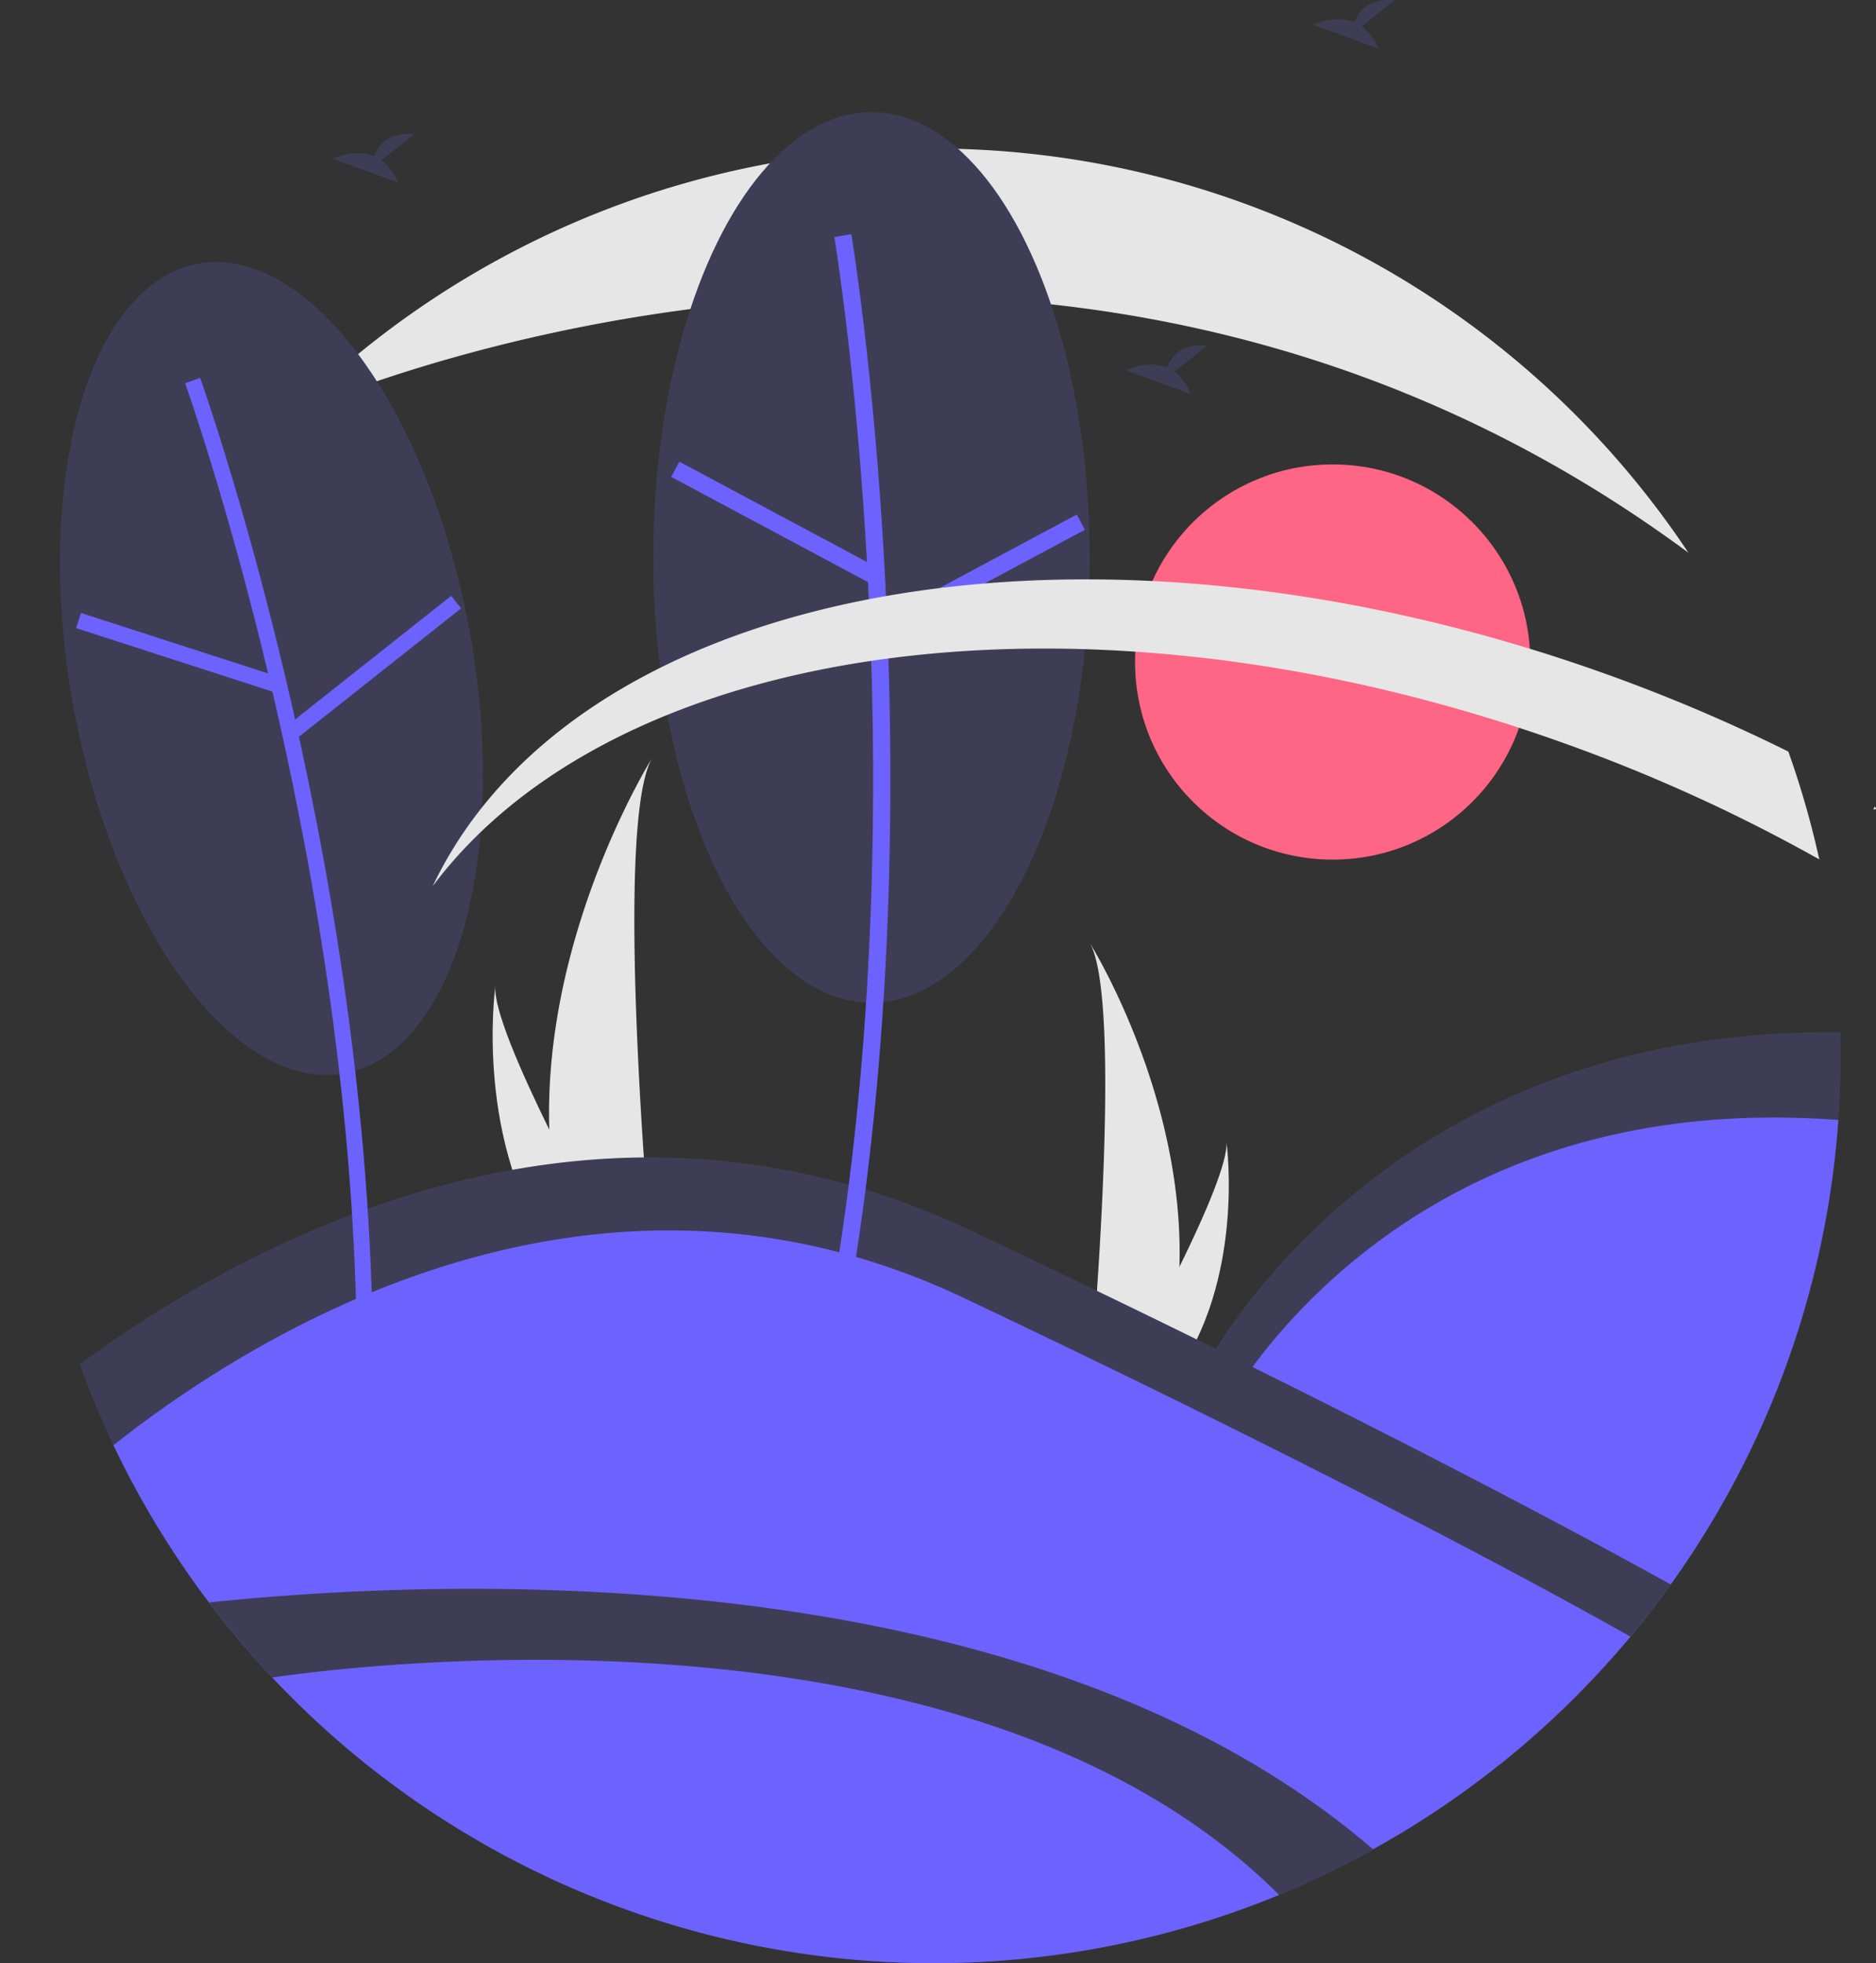 <svg xmlns="http://www.w3.org/2000/svg" width="360.15" height="376.901" viewBox="0 0 360.15 376.901">
  <rect x="0" y="0" width="360.15" height="376.901" fill="#333333" stroke="none"/>
  <g id="Group_5" data-name="Group 5" transform="translate(22.862 0)">
    <circle id="Ellipse_29" data-name="Ellipse 29" cx="37.937" cy="37.937" r="37.937" transform="translate(195.042 89.16)" fill="#ff6584"/>
    <path id="Path_112" data-name="Path 112" d="M945.548,383.783c.084-.015.147-.074.244-.059a3.212,3.212,0,0,0-.166-.48l-.352.48Z" transform="translate(-608.504 -228.4)" fill="#fff"/>
    <path id="Path_113" data-name="Path 113" d="M440.28,436.08a88.164,88.164,0,0,0,4.118,24.371c.057.183.117.363.178.547h15.369c-.016-.164-.033-.347-.049-.547-1.025-11.781-6.933-83.486.131-95.747C459.41,365.7,439.089,398.646,440.28,436.08Z" transform="translate(-357.688 -219.193)" fill="#e6e6e6"/>
    <path id="Path_114" data-name="Path 114" d="M430.751,503.6c.128.183.262.366.4.547h11.53c-.087-.156-.189-.339-.306-.547-1.9-3.438-7.543-13.716-12.776-24.371-5.624-11.451-10.784-23.336-10.349-27.637C419.115,452.565,415.223,482.14,430.751,503.6Z" transform="translate(-347.005 -262.345)" fill="#e6e6e6"/>
    <path id="Path_115" data-name="Path 115" d="M663.651,497.437a76.856,76.856,0,0,1-3.591,21.247c-.05.16-.1.317-.155.476h-13.4c.014-.143.029-.3.043-.476.893-10.271,6.044-72.784-.114-83.474C646.973,436.078,664.689,464.8,663.651,497.437Z" transform="translate(-460.094 -254.208)" fill="#e6e6e6"/>
    <path id="Path_116" data-name="Path 116" d="M668.378,556.306c-.112.16-.229.319-.348.477H657.979c.076-.136.164-.3.267-.477,1.661-3,6.576-11.958,11.138-21.247,4.9-9.983,9.4-20.344,9.023-24.094C678.523,511.81,681.916,537.593,668.378,556.306Z" transform="translate(-465.827 -291.829)" fill="#e6e6e6"/>
    <path id="Path_117" data-name="Path 117" d="M367.069,131.806l6.249-5c-4.854-.536-6.849,2.112-7.665,4.207-3.792-1.575-7.921.489-7.921.489l12.5,4.539a9.462,9.462,0,0,0-3.165-4.237Z" transform="translate(-316.717 -101.013)" fill="#3f3d56"/>
    <path id="Path_118" data-name="Path 118" d="M740.953,80.7l6.249-5c-4.854-.536-6.849,2.112-7.665,4.207-3.792-1.575-7.921.489-7.921.489l12.5,4.539a9.461,9.461,0,0,0-3.165-4.237Z" transform="translate(-502.397 -75.633)" fill="#3f3d56"/>
    <path id="Path_119" data-name="Path 119" d="M811.693,473.847q0,6.211-.433,12.322a173.219,173.219,0,0,1-32.177,89.168q-3.687,5.145-7.742,10a174.93,174.93,0,0,1-23.233,23.078l-37.034-21.731-22.143-51.68s33.037-66.892,122.7-65.68Q811.69,471.579,811.693,473.847Z" transform="translate(-481.198 -271.142)" fill="#3f3d56"/>
    <path id="Path_120" data-name="Path 120" d="M814.422,502.329a174.207,174.207,0,0,1-65.081,123.814l-34.405-20.187L695.3,560.121S727.119,495.7,814.422,502.329Z" transform="translate(-484.361 -287.303)" fill="#6c63ff"/>
    <path id="Path_121" data-name="Path 121" d="M566.675,599.053q-3.687,5.145-7.742,10a174.254,174.254,0,0,1-67.442,49.6q-7.951,3.278-16.276,5.781a190.7,190.7,0,0,1-120.934-7.678,174.819,174.819,0,0,1-86.566-84.44q-3.607-7.582-6.487-15.549c33.486-24.531,99.47-59.658,171.385-25.525Q462.452,545.4,485.9,557.06C525.57,576.724,551.971,590.9,566.675,599.053Z" transform="translate(-268.791 -294.859)" fill="#3f3d56"/>
    <path id="Path_122" data-name="Path 122" d="M565.332,622.884a174.309,174.309,0,0,1-291.219-36.74c27.967-22.116,92.47-61.859,163.258-28.266q27.307,12.96,48.757,23.628C527.817,602.168,553.5,616.21,565.332,622.884Z" transform="translate(-275.191 -308.687)" fill="#6c63ff"/>
    <path id="Path_123" data-name="Path 123" d="M534.063,731.651a175.974,175.974,0,0,1-18.082,8.715,174.375,174.375,0,0,1-205.438-56.147C352.147,679.832,467.145,673.917,534.063,731.651Z" transform="translate(-293.283 -376.573)" fill="#3f3d56"/>
    <path id="Path_124" data-name="Path 124" d="M527.98,753.813A174.379,174.379,0,0,1,334.7,712.071C349.836,709.848,468.637,694.583,527.98,753.813Z" transform="translate(-305.281 -390.02)" fill="#6c63ff"/>
    <path id="Path_125" data-name="Path 125" d="M610.375,209.874v.005c-124.38-91.963-266.885-27.234-267.986-26.738v-.005a174.215,174.215,0,0,1,267.986,26.738Z" transform="translate(-309.098 -103.765)" fill="#e6e6e6"/>
    <ellipse id="Ellipse_30" data-name="Ellipse 30" cx="38.713" cy="78.989" rx="38.713" ry="78.989" transform="translate(-22.862 57.478) rotate(-10.221)" fill="#3f3d56"/>
    <path id="Path_126" data-name="Path 126" d="M337.437,403.424c-1.247-94.3-32.8-182.8-33.118-183.679l-2.877,1.038c.317.878,31.7,88.91,32.936,182.682Z" transform="translate(-288.762 -147.203)" fill="#6c63ff"/>
    <rect id="Rectangle_1" data-name="Rectangle 1" width="3.059" height="39.7" transform="translate(-8.245 120.589) rotate(-72.079)" fill="#6c63ff"/>
    <rect id="Rectangle_2" data-name="Rectangle 2" width="39.701" height="3.059" transform="translate(32.628 139.046) rotate(-38.378)" fill="#6c63ff"/>
    <ellipse id="Ellipse_31" data-name="Ellipse 31" cx="41.891" cy="85.474" rx="41.891" ry="85.474" transform="translate(102.55 21.538)" fill="#3f3d56"/>
    <path id="Path_127" data-name="Path 127" d="M552.291,366.906c16.778-100.663.169-200.962,0-201.962l-3.264.553c.169,1,16.682,100.767,0,200.866Z" transform="translate(-411.718 -119.987)" fill="#6c63ff"/>
    <rect id="Rectangle_3" data-name="Rectangle 3" width="3.311" height="42.959" transform="translate(105.998 91.553) rotate(-61.858)" fill="#6c63ff"/>
    <rect id="Rectangle_4" data-name="Rectangle 4" width="42.96" height="3.311" transform="translate(145.981 119.057) rotate(-28.158)" fill="#6c63ff"/>
    <path id="Path_128" data-name="Path 128" d="M662.052,350.363a319.347,319.347,0,0,0-48.009-21.95c-91.685-33.176-182.6-20.39-218.187,27.09,27.694-58.167,126.512-76.457,226.234-40.374a325.664,325.664,0,0,1,34.021,14.534A172.956,172.956,0,0,1,662.052,350.363Z" transform="translate(-335.65 -185.372)" fill="#e6e6e6"/>
    <path id="Path_129" data-name="Path 129" d="M669.472,212.456l6.249-5c-4.854-.536-6.849,2.112-7.665,4.207-3.792-1.575-7.921.489-7.921.489l12.5,4.539A9.46,9.46,0,0,0,669.472,212.456Z" transform="translate(-466.898 -141.066)" fill="#3f3d56"/>
  </g>
</svg>
